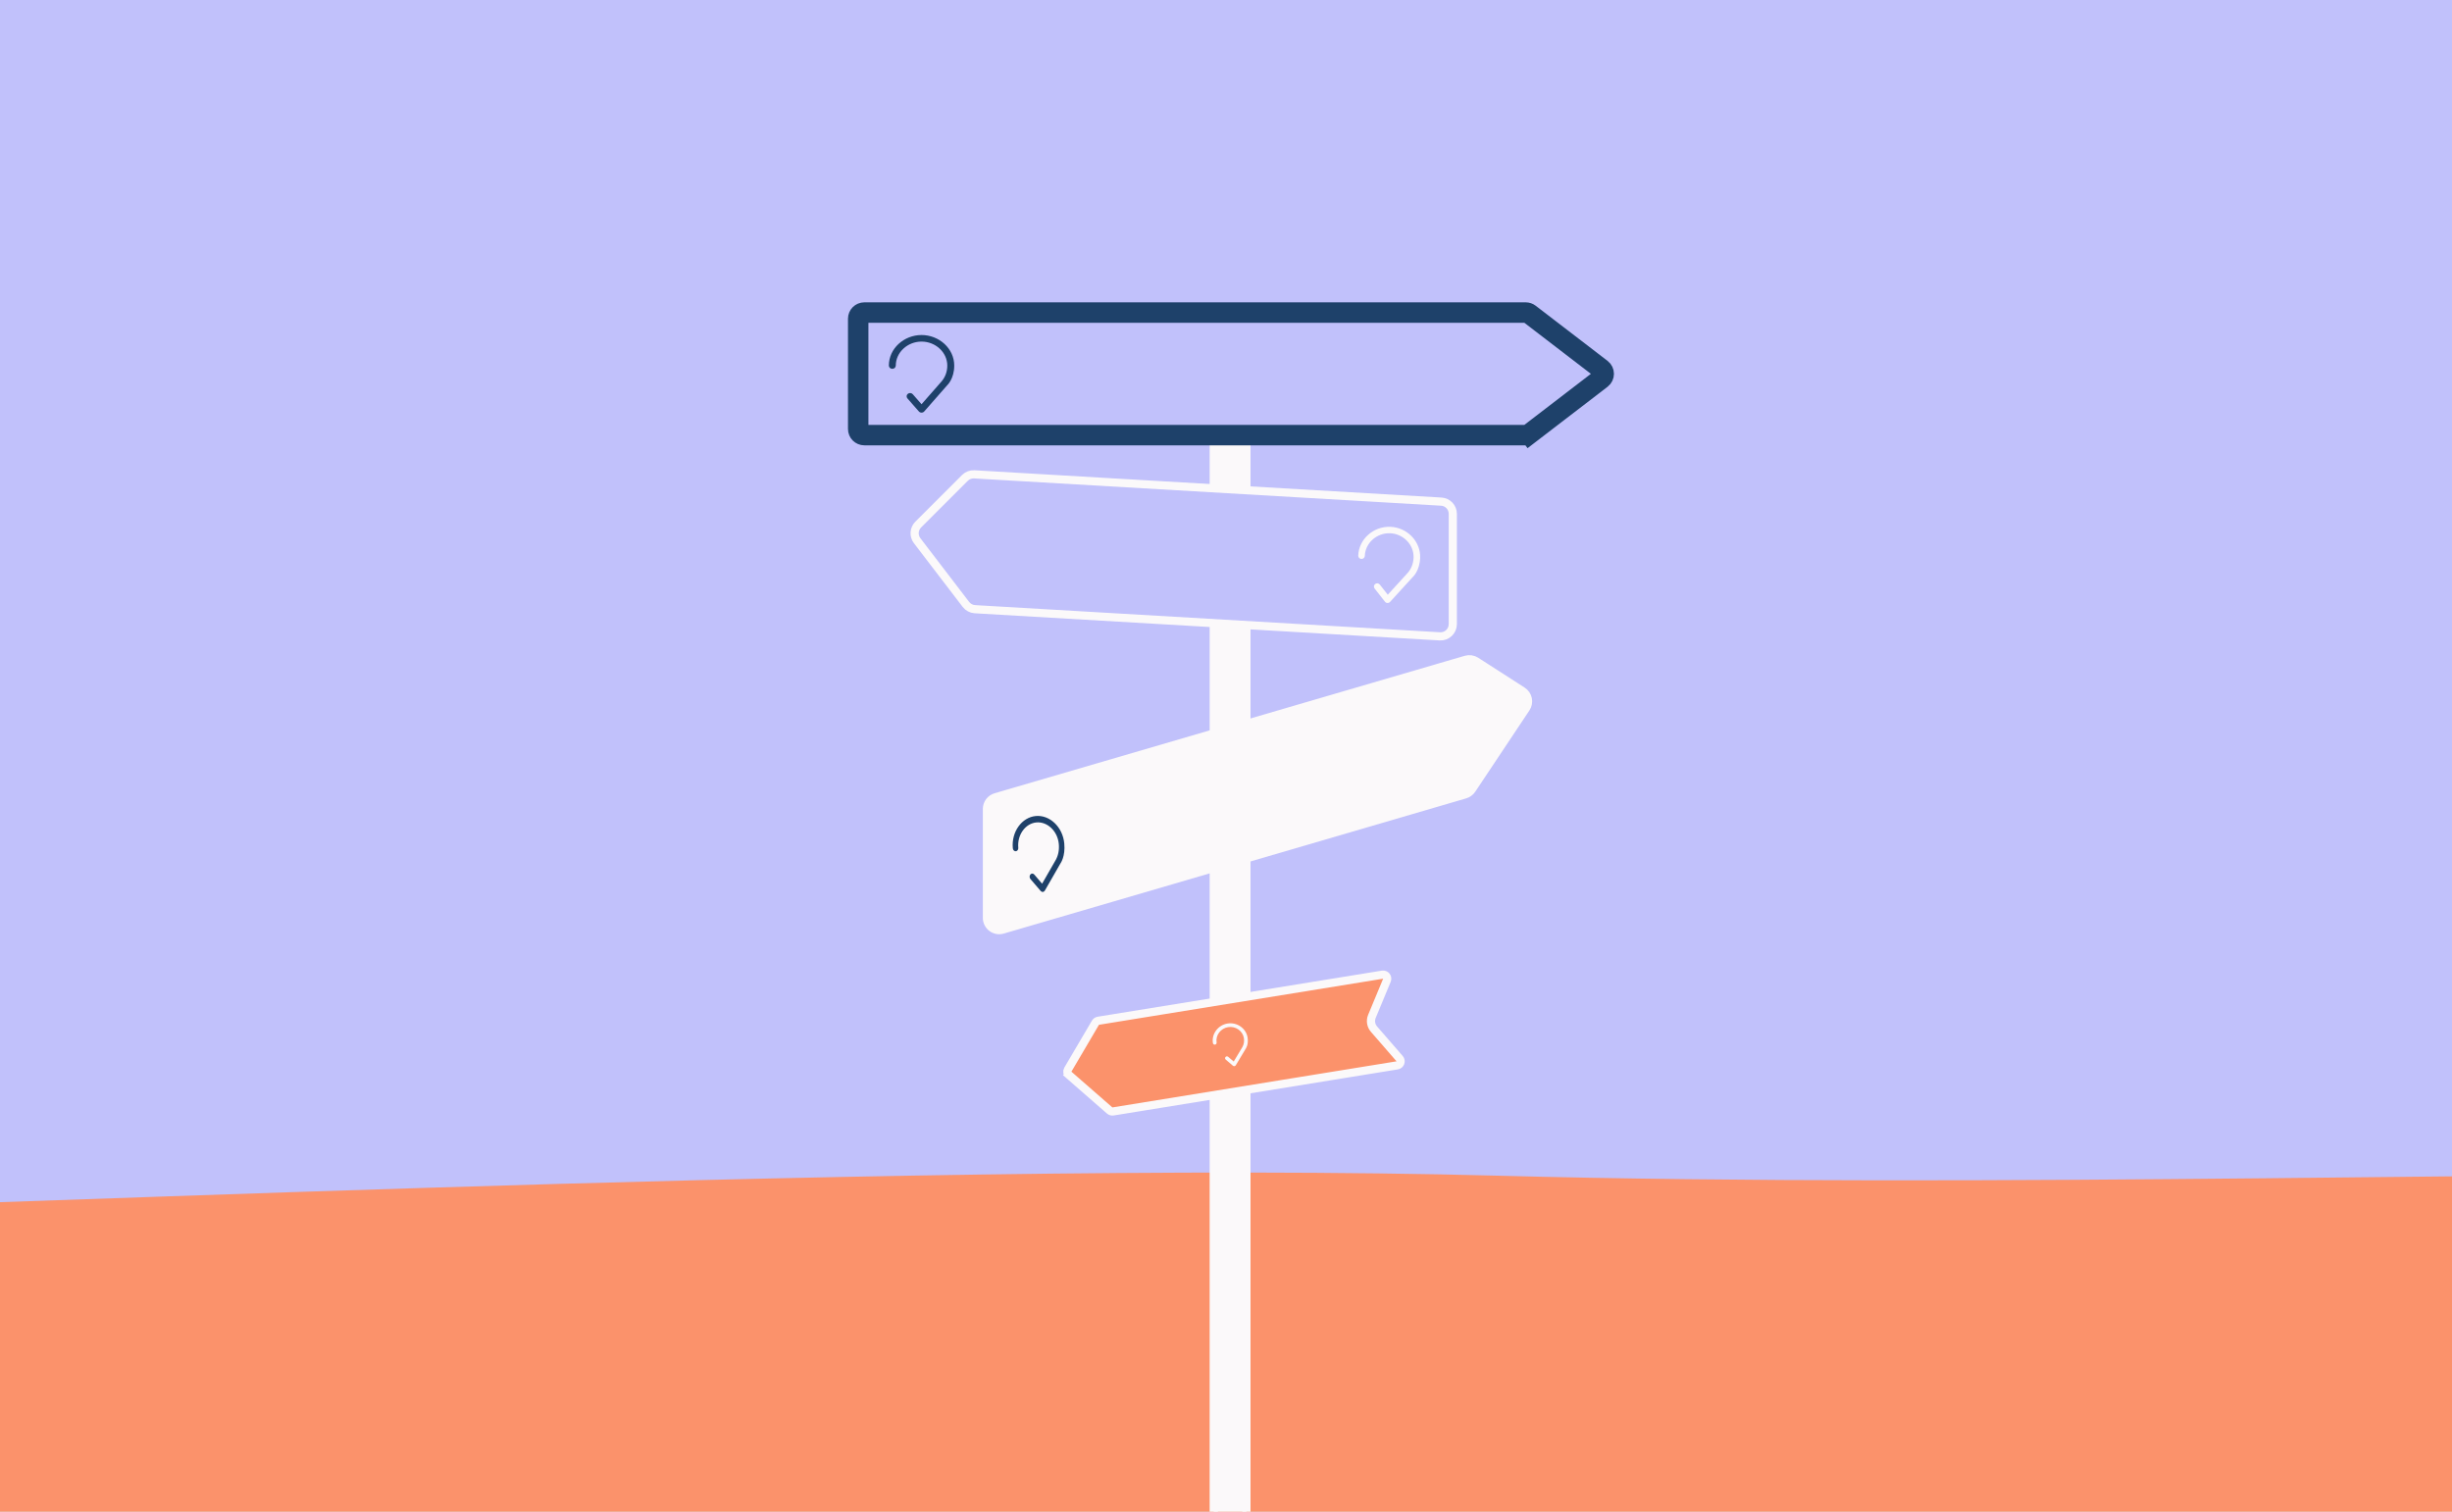 <svg width="600" height="370" viewBox="0 0 600 370" fill="none" xmlns="http://www.w3.org/2000/svg">
<rect x="0" y="0" width="600" height="370" fill="#808080" stroke="none"/>
<g clip-path="url(#clip0_9073_28313)">
<rect width="600" height="370" fill="white"/>
<rect width="755" height="310" fill="#C1C1FB"/>
<path d="M366.5 287.764C486.5 290.964 632 286.264 706.5 287.764C781 289.264 765.5 311.515 765.5 314.315C765.5 317.115 732.167 373.815 715.5 401.815L-65.5 406.815L-149 401.815C-139 309.815 -147 296.764 -90 296.764C-33 296.765 216.5 283.764 366.5 287.764Z" fill="#FB926B"/>
<rect x="297" y="81" width="8" height="319" fill="#FBF9FA" stroke="#FBF9FA" stroke-width="2"/>
<path d="M210 78C210 77.172 210.672 76.5 211.5 76.5H373.342C373.672 76.5 373.993 76.609 374.255 76.81L391.844 90.31C392.626 90.91 392.626 92.09 391.844 92.69L374.255 106.19L375.777 108.173L374.255 106.19C373.993 106.391 373.672 106.5 373.342 106.5H211.5C210.672 106.5 210 105.828 210 105V78Z" fill="#C1C1FB" stroke="#1E416A" stroke-width="5"/>
<path d="M342.488 259.118C343.002 259.709 342.666 260.635 341.893 260.761L272.358 272.042C272.064 272.09 271.764 272.004 271.54 271.809L261.513 263.057L260.855 263.81L261.513 263.057C261.151 262.741 261.065 262.211 261.308 261.797L268.054 250.324C268.205 250.067 268.462 249.891 268.756 249.843L338.291 238.562C339.065 238.436 339.676 239.209 339.375 239.932L335.705 248.773C335.269 249.824 335.465 251.032 336.211 251.891L342.488 259.118Z" fill="#FB926B" stroke="#FBF9FA" stroke-width="2"/>
<path d="M355.5 152.76C355.5 154.485 354.048 155.855 352.325 155.754L238.564 149.109C237.693 149.058 236.887 148.63 236.356 147.937L224.424 132.342C223.509 131.147 223.621 129.46 224.685 128.397L236.113 116.976C236.719 116.371 237.554 116.053 238.409 116.103L352.675 122.778C354.261 122.871 355.5 124.184 355.5 125.773L355.5 152.76Z" fill="#C1C1FB" stroke="#FBF9FA" stroke-width="2"/>
<path d="M241.5 197.998C241.5 196.665 242.379 195.492 243.658 195.118L358.709 161.472C359.543 161.228 360.443 161.358 361.174 161.829L372.541 169.142C373.95 170.049 374.344 171.934 373.415 173.328L360.156 193.233C359.764 193.82 359.178 194.251 358.501 194.449L245.342 227.542C243.422 228.104 241.5 226.664 241.5 224.663V197.998Z" fill="#FBF9FA" stroke="#FBF9FA" stroke-width="2"/>
<path d="M219.199 89.473C219.199 86.248 222.08 83.606 225.5 83.606C228.92 83.606 231.801 86.248 231.801 89.473C231.801 90.95 231.313 92.255 230.445 93.302L225.5 98.939L223.351 96.489C223.052 96.148 222.516 96.1 222.155 96.384C221.793 96.667 221.743 97.173 222.043 97.514L224.846 100.709C225.007 100.894 225.247 101 225.5 101C225.753 101 225.993 100.894 226.154 100.709L229.679 96.691L231.76 94.319L231.774 94.303C231.774 94.303 233.5 92.743 233.5 89.473C233.5 85.33 229.826 82 225.5 82C221.174 82 217.5 85.33 217.5 89.473C217.5 89.916 217.88 90.276 218.35 90.276C218.819 90.276 219.199 89.916 219.199 89.473Z" fill="#1E416A"/>
<path d="M297.699 255.17C297.41 253.399 298.699 251.699 300.512 251.403C302.324 251.106 304.088 252.308 304.377 254.079C304.509 254.891 304.368 255.65 304.002 256.3L301.887 259.824L300.529 258.665C300.339 258.503 300.051 258.523 299.885 258.71C299.719 258.897 299.738 259.179 299.927 259.341L301.699 260.853C301.801 260.94 301.938 260.978 302.072 260.956C302.206 260.934 302.324 260.855 302.393 260.74L303.9 258.228L304.79 256.745L304.796 256.735C304.796 256.735 305.571 255.729 305.278 253.932C304.906 251.657 302.66 250.146 300.367 250.52C298.075 250.895 296.427 253.042 296.798 255.317C296.838 255.561 297.072 255.726 297.321 255.685C297.569 255.644 297.739 255.414 297.699 255.17Z" fill="#FBF9FA"/>
<path d="M249.173 207.503C248.877 204.35 250.901 201.554 253.593 201.301C256.284 201.049 258.793 203.419 259.089 206.572C259.225 208.016 258.961 209.328 258.374 210.416L255 216.293L253.084 214.056C252.817 213.745 252.391 213.738 252.133 214.042C251.875 214.345 251.882 214.844 252.149 215.155L254.648 218.072C254.792 218.24 254.99 218.327 255.189 218.308C255.388 218.289 255.567 218.167 255.677 217.976L258.083 213.786L259.502 211.313L259.512 211.297C259.512 211.297 260.727 209.644 260.427 206.446C260.047 202.396 256.85 199.412 253.445 199.731C250.041 200.051 247.455 203.578 247.835 207.629C247.876 208.062 248.209 208.386 248.578 208.351C248.947 208.316 249.214 207.937 249.173 207.503Z" fill="#1E416A"/>
<path d="M333.968 136.052C334.086 132.887 336.911 130.397 340.149 130.519C343.388 130.64 346.018 133.335 345.899 136.5C345.844 137.949 345.335 139.213 344.474 140.21L339.585 145.565L337.64 143.085C337.369 142.739 336.864 142.674 336.511 142.939C336.159 143.204 336.093 143.699 336.364 144.044L338.9 147.279C339.046 147.466 339.269 147.579 339.509 147.588C339.748 147.597 339.979 147.501 340.139 147.326L343.625 143.508L345.682 141.254L345.696 141.239C345.696 141.239 347.387 139.769 347.508 136.56C347.66 132.495 344.304 129.096 340.208 128.942C336.112 128.789 332.511 131.926 332.359 135.992C332.342 136.427 332.689 136.793 333.134 136.81C333.578 136.827 333.951 136.487 333.968 136.052Z" fill="#FBF9FA"/>
</g>
<defs>
<clipPath id="clip0_9073_28313">
<rect width="600" height="370" fill="white"/>
</clipPath>
</defs>
</svg>
